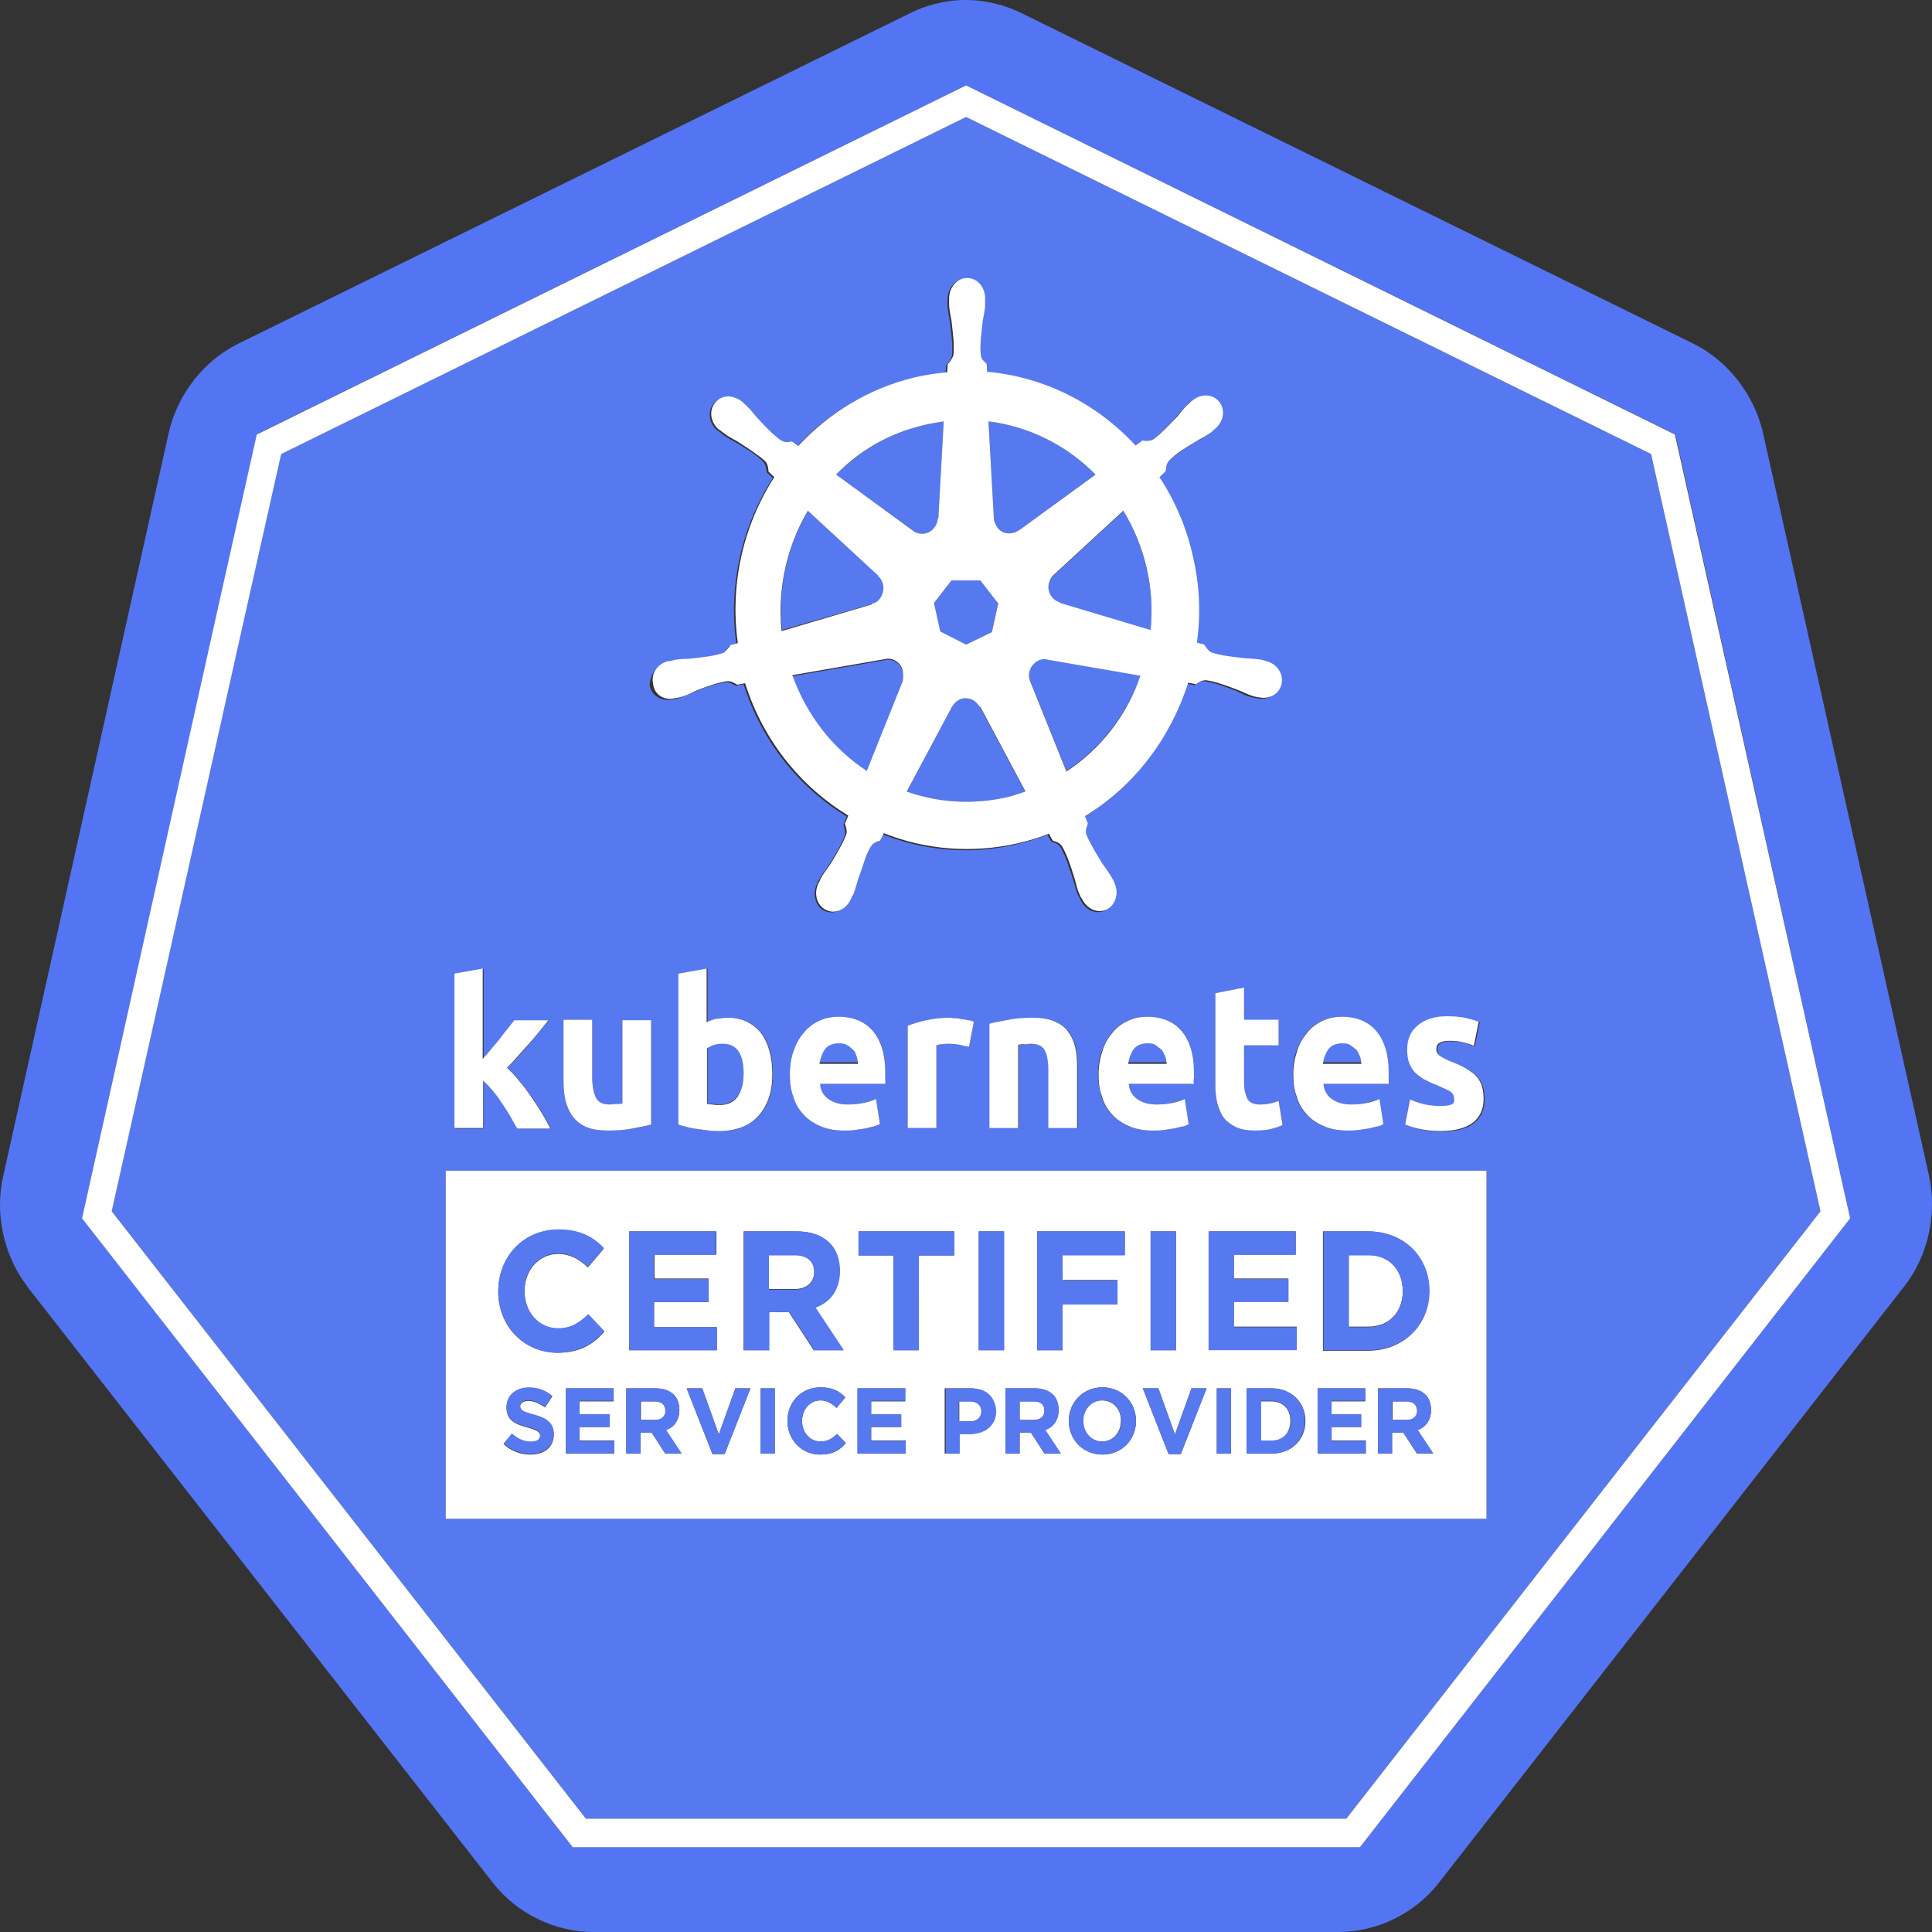 <?xml version="1.0" encoding="utf-8"?>
<!-- Generator: Adobe Illustrator 16.0.4, SVG Export Plug-In . SVG Version: 6.00 Build 0)  -->
<!DOCTYPE svg PUBLIC "-//W3C//DTD SVG 1.1//EN" "http://www.w3.org/Graphics/SVG/1.1/DTD/svg11.dtd">
<svg version="1.1" id="Layer_1" xmlns="http://www.w3.org/2000/svg" xmlns:xlink="http://www.w3.org/1999/xlink" x="0px" y="0px"
	 width="200px" height="200px" viewBox="0 0 200 200" enable-background="new 0 0 200 200" xml:space="preserve">
<rect x="0" y="0" width="200" height="200" fill="#333333" stroke="none"/>
<g>
	<path fill="none" d="M100.01,8.84l73.376,36.135l18.142,81.146l-50.797,65.105h-81.44h81.49l50.747-65.105l-18.142-81.146
		L100.01,8.84z"/>
	<path fill="#5475F3" d="M199.692,121.709l-17.184-76.891c-0.907-3.945-3.63-7.476-7.208-9.241L105.756,1.364
		c-2.017-0.986-4.233-1.454-6.451-1.349c-1.764,0.103-3.528,0.571-5.09,1.349L24.669,35.577c-3.578,1.766-6.299,5.244-7.207,9.241
		L0.329,121.761c-0.807,3.529-0.101,7.372,1.814,10.436l0.756,1.09l48.128,61.625c2.469,3.168,6.4,5.089,10.381,5.089h77.156
		c3.981,0,7.913-1.921,10.381-5.089l48.128-61.678C199.592,130.067,200.55,125.706,199.692,121.709L199.692,121.709z
		 M191.528,126.121l-50.747,65.105h-81.49L8.492,126.121l13.96-62.509l4.183-18.689L100.01,8.84l73.426,36.135L191.528,126.121
		L191.528,126.121z"/>
	<path fill="#5779EF" d="M101.422,73.166c-0.151-0.312-0.403-0.571-0.756-0.727c-0.252-0.104-0.504-0.155-0.756-0.155
		c-0.554,0-1.109,0.363-1.361,0.882l-4.687,8.774c3.226,1.142,6.854,1.401,10.432,0.57c0.655-0.155,1.26-0.312,1.865-0.519
		L101.422,73.166z M102.883,53.592c0,0.364,0.151,0.675,0.354,0.987c0.554,0.727,1.511,0.831,2.217,0.312h0.051l7.912-5.763
		c-2.974-3.011-6.854-4.984-11.087-5.503L102.883,53.592z M88.318,108.573c-0.151-0.208-0.353-0.363-0.604-0.467
		c-0.251-0.104-0.504-0.208-0.856-0.208c-0.353,0-0.605,0.052-0.857,0.155c-0.252,0.104-0.454,0.261-0.605,0.467
		c-0.151,0.208-0.302,0.416-0.353,0.676c-0.101,0.26-0.151,0.52-0.202,0.778h3.931c0-0.259-0.05-0.519-0.151-0.778
		C88.52,108.937,88.47,108.781,88.318,108.573L88.318,108.573z M108.428,68.233c-0.102,0-0.253-0.052-0.354-0.052
		c-0.2,0-0.402,0.052-0.604,0.155c-0.806,0.416-1.159,1.35-0.806,2.181l3.729,9.293c3.629-2.388,6.3-5.918,7.711-9.967
		L108.428,68.233L108.428,68.233z M140.428,108.573c-0.15-0.208-0.353-0.363-0.604-0.467s-0.504-0.208-0.856-0.208
		c-0.354,0-0.605,0.052-0.856,0.155c-0.253,0.104-0.454,0.261-0.605,0.467c-0.15,0.208-0.302,0.416-0.352,0.676
		c-0.103,0.26-0.152,0.52-0.202,0.778h3.931c0-0.259-0.051-0.519-0.15-0.778C140.629,108.937,140.579,108.781,140.428,108.573
		L140.428,108.573z"/>
	<path fill="#5779EF" d="M170.918,46.999L100.01,12.111L29.054,46.999l-3.88,17.289l-13.607,61.106l49.085,62.872h78.719
		l49.085-62.872L170.918,46.999z M69.017,68.597C69.017,68.597,69.068,68.597,69.017,68.597
		C69.068,68.597,69.068,68.545,69.017,68.597c0.202-0.052,0.403-0.104,0.555-0.156c0.655-0.104,1.159-0.104,1.764-0.155
		c1.311-0.156,2.369-0.26,3.326-0.572c0.302-0.104,0.605-0.57,0.807-0.831l0.756-0.208c-0.857-6.177,0.604-12.252,3.779-17.184
		l-0.605-0.572c-0.05-0.259-0.101-0.778-0.353-1.09c-0.705-0.727-1.663-1.298-2.772-1.973c-0.503-0.311-1.007-0.519-1.512-0.934
		c-0.101-0.104-0.252-0.208-0.403-0.312h-0.051c-0.907-0.726-1.108-1.972-0.454-2.803c0.353-0.468,0.907-0.675,1.462-0.675
		c0.454,0,0.907,0.207,1.31,0.52c0.151,0.103,0.302,0.259,0.403,0.363c0.504,0.416,0.806,0.882,1.209,1.35
		c0.907,0.935,1.663,1.766,2.469,2.336c0.454,0.259,0.756,0.155,1.109,0.104c0.101,0.104,0.453,0.363,0.655,0.467
		c3.125-3.426,7.308-5.97,12.095-7.112c1.109-0.26,2.217-0.416,3.326-0.519l0.051-0.831c0.252-0.259,0.504-0.623,0.604-0.986
		c0.101-1.039-0.05-2.128-0.201-3.479c-0.101-0.623-0.252-1.143-0.252-1.817v-0.468v-0.052c0-1.194,0.807-2.129,1.865-2.129
		c1.007,0,1.865,0.936,1.865,2.129v0.52c0,0.674-0.151,1.194-0.253,1.817c-0.15,1.35-0.302,2.44-0.201,3.479
		c0.051,0.519,0.353,0.727,0.604,0.935c0,0.155,0.051,0.571,0.051,0.831c5.896,0.519,11.34,3.322,15.37,7.632l0.707-0.519
		c0.251,0,0.755,0.104,1.107-0.104c0.807-0.572,1.562-1.35,2.471-2.336c0.403-0.468,0.704-0.883,1.21-1.35
		c0.1-0.104,0.301-0.259,0.402-0.364c0.906-0.726,2.116-0.674,2.772,0.156c0.653,0.831,0.452,2.077-0.454,2.804
		c-0.102,0.103-0.303,0.259-0.403,0.363c-0.504,0.416-1.009,0.623-1.562,0.935c-1.108,0.727-2.016,1.298-2.771,1.973
		c-0.353,0.363-0.304,0.726-0.353,1.09c-0.102,0.104-0.454,0.415-0.655,0.623c1.612,2.44,2.771,5.243,3.476,8.254
		c0.656,3.011,0.757,6.022,0.403,8.878l0.757,0.208c0.151,0.208,0.403,0.675,0.807,0.831c0.958,0.312,2.015,0.416,3.326,0.571
		c0.604,0.052,1.108,0,1.764,0.156c0.151,0.051,0.403,0.104,0.555,0.155c1.108,0.26,1.814,1.299,1.562,2.336
		c-0.252,1.039-1.31,1.662-2.368,1.403h-0.051h-0.05c-0.152-0.053-0.354-0.053-0.453-0.105c-0.656-0.155-1.109-0.415-1.664-0.675
		c-1.21-0.467-2.218-0.831-3.225-0.986c-0.505-0.053-0.757,0.208-1.059,0.416c-0.151-0.053-0.554-0.104-0.807-0.156
		c-1.764,5.763-5.543,10.695-10.684,13.81c0.101,0.208,0.252,0.674,0.302,0.779c-0.1,0.311-0.302,0.623-0.15,1.142
		c0.352,0.935,0.957,1.922,1.663,3.012c0.353,0.519,0.705,0.935,1.008,1.505c0.05,0.155,0.151,0.363,0.251,0.519
		c0.454,1.039,0.152,2.232-0.806,2.699c-0.907,0.468-2.065,0-2.57-1.09c-0.05-0.155-0.151-0.363-0.252-0.467
		c-0.251-0.623-0.353-1.143-0.554-1.766c-0.403-1.246-0.757-2.336-1.26-3.218c-0.304-0.417-0.604-0.468-0.958-0.572
		c-0.05-0.104-0.303-0.52-0.402-0.727c-1.008,0.416-2.067,0.727-3.176,0.987c-4.788,1.141-9.626,0.674-13.91-1.039l-0.403,0.778
		c-0.302,0.104-0.604,0.155-0.806,0.416c-0.655,0.831-0.958,2.181-1.412,3.426c-0.202,0.623-0.252,1.143-0.554,1.766
		c-0.051,0.156-0.151,0.312-0.251,0.467c-0.505,1.039-1.613,1.506-2.571,1.091c-0.907-0.468-1.26-1.662-0.807-2.7
		c0.051-0.155,0.151-0.363,0.252-0.518c0.302-0.572,0.655-0.987,1.008-1.506c0.706-1.141,1.31-2.128,1.664-3.115
		c0.1-0.312-0.051-0.779-0.151-1.09l0.353-0.831c-4.939-3.012-8.819-7.788-10.684-13.707l-0.806,0.155
		c-0.201-0.104-0.655-0.416-1.058-0.363c-1.008,0.155-2.016,0.519-3.226,0.986c-0.554,0.208-1.008,0.468-1.663,0.676
		c-0.151,0.051-0.302,0.051-0.503,0.103h-0.05h-0.051c-1.108,0.26-2.167-0.363-2.368-1.401
		C67.253,69.895,67.959,68.856,69.017,68.597L69.017,68.597z M150.154,112.986c-0.302-0.208-0.756-0.415-1.36-0.623
		c-0.454-0.208-0.907-0.364-1.261-0.571c-0.403-0.208-0.705-0.416-0.957-0.727c-0.252-0.26-0.453-0.623-0.605-0.986
		c-0.15-0.363-0.201-0.83-0.201-1.402c0-1.038,0.354-1.868,1.108-2.491c0.757-0.623,1.765-0.935,3.023-0.935
		c0.656,0,1.261,0.052,1.865,0.155c0.605,0.104,1.06,0.259,1.412,0.415l-0.505,2.493c-0.353-0.104-0.705-0.261-1.108-0.364
		s-0.857-0.155-1.36-0.155c-0.957,0-1.411,0.259-1.411,0.831c0,0.103,0,0.259,0.051,0.362c0.05,0.104,0.1,0.208,0.251,0.312
		c0.102,0.104,0.303,0.208,0.505,0.312c0.201,0.104,0.453,0.208,0.806,0.363c0.655,0.26,1.21,0.52,1.613,0.779
		s0.756,0.52,1.007,0.83c0.252,0.312,0.403,0.623,0.504,0.987c0.102,0.363,0.151,0.778,0.151,1.246c0,1.09-0.403,1.921-1.159,2.491
		c-0.756,0.571-1.864,0.831-3.325,0.831c-0.957,0-1.714-0.104-2.319-0.26c-0.604-0.156-1.058-0.312-1.311-0.415l0.506-2.597
		c0.503,0.208,1.008,0.364,1.562,0.52c0.554,0.156,1.059,0.156,1.562,0.156c0.554,0,0.957-0.052,1.158-0.156
		c0.202-0.104,0.353-0.312,0.353-0.675C150.608,113.401,150.456,113.194,150.154,112.986L150.154,112.986z M137.808,113.765
		c0.504,0.364,1.209,0.572,2.016,0.572c0.555,0,1.059-0.053,1.612-0.156c0.504-0.104,0.957-0.26,1.311-0.416l0.403,2.597
		c-0.151,0.104-0.354,0.155-0.654,0.259c-0.304,0.104-0.556,0.156-0.908,0.208s-0.655,0.104-1.058,0.156
		c-0.354,0.051-0.757,0.051-1.109,0.051c-0.957,0-1.764-0.155-2.469-0.467c-0.707-0.312-1.261-0.727-1.765-1.246
		c-0.453-0.519-0.807-1.142-1.007-1.816c-0.202-0.728-0.354-1.454-0.354-2.285c0-0.986,0.151-1.869,0.453-2.595
		c0.304-0.728,0.656-1.351,1.109-1.87c0.453-0.519,1.008-0.882,1.612-1.142c0.605-0.26,1.209-0.363,1.864-0.363
		c1.513,0,2.671,0.467,3.527,1.453c0.857,0.987,1.312,2.389,1.312,4.31v0.623c0,0.207-0.051,0.415-0.051,0.57H136.9
		C137.051,112.883,137.304,113.401,137.808,113.765L137.808,113.765z M132.365,105.562v2.647h-3.578v3.945
		c0,0.675,0.101,1.194,0.353,1.609c0.201,0.416,0.655,0.572,1.31,0.572c0.303,0,0.655-0.053,1.009-0.104s0.654-0.156,0.907-0.26
		l0.403,2.492c-0.354,0.155-0.757,0.312-1.21,0.415c-0.454,0.104-0.957,0.155-1.613,0.155c-0.806,0-1.511-0.104-2.016-0.362
		c-0.554-0.261-0.957-0.572-1.26-0.987c-0.303-0.414-0.554-0.934-0.654-1.505c-0.152-0.571-0.202-1.246-0.202-1.974v-9.397
		l2.974-0.518v3.322h3.578V105.562z M117.649,113.765c0.504,0.364,1.209,0.572,2.016,0.572c0.554,0,1.059-0.053,1.613-0.156
		c0.503-0.104,0.957-0.26,1.31-0.416l0.403,2.597c-0.151,0.104-0.353,0.155-0.655,0.259c-0.302,0.104-0.555,0.156-0.907,0.208
		s-0.655,0.104-1.058,0.156c-0.354,0.051-0.757,0.051-1.109,0.051c-0.957,0-1.764-0.155-2.469-0.467
		c-0.706-0.312-1.26-0.727-1.765-1.246c-0.452-0.519-0.806-1.142-1.007-1.816c-0.202-0.728-0.354-1.454-0.354-2.285
		c0-0.986,0.151-1.869,0.454-2.595c0.302-0.728,0.654-1.351,1.107-1.87c0.454-0.519,1.009-0.882,1.613-1.142s1.21-0.363,1.865-0.363
		c1.511,0,2.67,0.467,3.527,1.453c0.857,0.987,1.311,2.389,1.311,4.31v0.623c0,0.207-0.051,0.415-0.051,0.57h-6.753
		C116.843,112.883,117.146,113.401,117.649,113.765L117.649,113.765z M108.175,108.677c-0.252-0.415-0.706-0.623-1.411-0.623
		c-0.201,0-0.454,0-0.655,0.053c-0.202,0.052-0.452,0.052-0.655,0.052v8.618h-2.973v-10.799c0.503-0.156,1.159-0.312,1.966-0.415
		c0.806-0.104,1.662-0.208,2.52-0.208c0.907,0,1.612,0.104,2.218,0.363c0.604,0.26,1.058,0.623,1.411,1.038
		c0.353,0.467,0.604,0.986,0.756,1.609c0.15,0.623,0.201,1.299,0.201,2.077v6.334h-2.974v-5.918
		C108.527,109.819,108.428,109.093,108.175,108.677z M100.817,105.771l-0.504,2.595c-0.252-0.051-0.604-0.155-0.957-0.207
		c-0.353-0.053-0.756-0.104-1.159-0.104c-0.202,0-0.403,0-0.655,0.053c-0.252,0.052-0.454,0.052-0.605,0.104v8.566h-2.973v-10.591
		c0.554-0.208,1.159-0.364,1.915-0.571c0.706-0.156,1.512-0.26,2.419-0.26c0.151,0,0.353,0,0.605,0.052
		c0.201,0,0.454,0.052,0.655,0.104c0.202,0.053,0.454,0.104,0.655,0.104C100.464,105.665,100.666,105.718,100.817,105.771
		L100.817,105.771z M85.749,113.765c0.504,0.364,1.209,0.572,2.016,0.572c0.554,0,1.058-0.053,1.612-0.156
		c0.504-0.104,0.958-0.26,1.311-0.416l0.403,2.597c-0.151,0.104-0.353,0.155-0.655,0.259c-0.252,0.104-0.555,0.156-0.907,0.208
		c-0.353,0.052-0.655,0.104-1.059,0.156c-0.353,0.051-0.756,0.051-1.108,0.051c-0.958,0-1.764-0.155-2.469-0.467
		c-0.706-0.312-1.26-0.727-1.764-1.246c-0.454-0.519-0.807-1.142-1.008-1.816c-0.202-0.728-0.353-1.454-0.353-2.285
		c0-0.986,0.151-1.869,0.454-2.595c0.302-0.728,0.655-1.351,1.109-1.87c0.454-0.519,1.008-0.882,1.612-1.142
		c0.605-0.26,1.21-0.363,1.865-0.363c1.511,0,2.671,0.467,3.528,1.453c0.856,0.987,1.31,2.389,1.31,4.31v0.623
		c0,0.207-0.05,0.415-0.05,0.57h-6.753C84.942,112.883,85.245,113.401,85.749,113.765L85.749,113.765z M74.258,105.458
		c0.353-0.104,0.756-0.104,1.159-0.104c0.756,0,1.411,0.155,1.965,0.416c0.555,0.259,1.058,0.674,1.462,1.193
		c0.403,0.52,0.655,1.142,0.856,1.817c0.202,0.675,0.302,1.505,0.302,2.389c0,0.882-0.101,1.713-0.353,2.439
		c-0.252,0.728-0.604,1.351-1.058,1.868c-0.454,0.52-1.058,0.884-1.713,1.195s-1.461,0.415-2.318,0.415
		c-0.353,0-0.756,0-1.109-0.053c-0.403-0.051-0.756-0.104-1.159-0.155s-0.756-0.104-1.109-0.207
		c-0.353-0.053-0.655-0.156-0.907-0.261v-15.627l2.974-0.518v5.554C73.553,105.665,73.906,105.562,74.258,105.458L74.258,105.458z
		 M61.71,113.661c0.252,0.468,0.706,0.676,1.411,0.676c0.202,0,0.454,0,0.655-0.053c0.251,0,0.453-0.052,0.655-0.052v-8.618h2.973
		v10.798c-0.503,0.156-1.159,0.312-1.965,0.416c-0.806,0.104-1.663,0.207-2.52,0.207c-0.907,0-1.613-0.104-2.217-0.362
		c-0.605-0.261-1.059-0.623-1.411-1.09c-0.353-0.468-0.605-0.987-0.756-1.662c-0.151-0.623-0.201-1.35-0.201-2.129v-6.229h2.973
		v5.866C61.307,112.467,61.458,113.194,61.71,113.661L61.71,113.661z M50.925,108.573l0.907-1.09
		c0.303-0.364,0.555-0.728,0.807-1.039s0.504-0.623,0.655-0.83h3.528c-0.706,0.882-1.412,1.713-2.066,2.491
		c-0.655,0.779-1.411,1.61-2.218,2.441c0.403,0.362,0.807,0.829,1.26,1.35c0.403,0.519,0.857,1.09,1.26,1.66
		c0.403,0.572,0.755,1.143,1.108,1.715c0.353,0.57,0.604,1.09,0.857,1.557h-3.427c-0.202-0.363-0.454-0.778-0.706-1.245
		c-0.252-0.468-0.554-0.884-0.856-1.351c-0.302-0.468-0.605-0.883-0.958-1.298c-0.353-0.415-0.655-0.779-1.008-1.038v4.932h-2.973
		v-15.99l2.973-0.52v9.346C50.32,109.249,50.623,108.937,50.925,108.573L50.925,108.573z M46.138,157.221v-36.032h107.745v36.032
		H46.138z"/>
	<path fill="#5779EF" d="M120.271,108.573c-0.151-0.208-0.353-0.363-0.605-0.467c-0.252-0.104-0.504-0.208-0.857-0.208
		c-0.352,0-0.604,0.052-0.856,0.155c-0.251,0.104-0.453,0.261-0.604,0.467c-0.151,0.208-0.303,0.416-0.353,0.676
		c-0.101,0.26-0.151,0.52-0.201,0.778h3.931c0-0.259-0.05-0.519-0.152-0.778C120.472,108.937,120.421,108.781,120.271,108.573
		L120.271,108.573z M73.2,114.232c0.151,0.052,0.353,0.052,0.554,0.052s0.454,0.053,0.756,0.053c0.807,0,1.412-0.312,1.865-0.884
		c0.403-0.57,0.604-1.401,0.604-2.388c0-2.024-0.706-3.062-2.116-3.062c-0.302,0-0.605,0.051-0.907,0.104
		c-0.303,0.104-0.555,0.208-0.706,0.312v5.814H73.2z M93.459,69.583c-0.151-0.778-0.807-1.298-1.563-1.298
		c-0.101,0-0.201,0-0.302,0.051l-9.575,1.662c1.461,4.206,4.233,7.632,7.71,9.917l3.679-9.189l-0.05-0.052
		C93.51,70.311,93.51,69.946,93.459,69.583L93.459,69.583z M97.339,65.429l2.671,1.299l2.671-1.299l0.654-2.958l-1.863-2.389h-2.974
		l-1.814,2.336L97.339,65.429z M94.517,54.943c0.252,0.207,0.605,0.311,0.958,0.311c0.856,0,1.612-0.726,1.612-1.609h0.05
		l0.555-10.02c-0.655,0.104-1.31,0.208-1.965,0.364c-3.629,0.83-6.753,2.699-9.172,5.139L94.517,54.943L94.517,54.943z
		 M109.081,59.563c-0.251,0.208-0.453,0.52-0.503,0.883c-0.201,0.882,0.302,1.765,1.159,1.972v0.053l9.374,2.803
		c0.201-2.077,0.1-4.257-0.403-6.385c-0.505-2.181-1.312-4.206-2.368-6.022L109.081,59.563z M90.284,62.522
		c0.353-0.104,0.655-0.312,0.856-0.623c0.555-0.727,0.454-1.713-0.201-2.336v-0.052l-7.257-6.697
		c-2.167,3.635-3.175,7.943-2.722,12.409L90.284,62.522L90.284,62.522z"/>
	<path fill="#FFFFFF" d="M191.528,126.121l-18.142-81.146L100.01,8.84L26.584,44.975l-4.183,18.69l-13.91,62.456l50.799,65.105
		h81.49L191.528,126.121L191.528,126.121z M60.651,188.267l-49.085-62.872l13.658-61.106l3.88-17.289l70.906-34.888l70.908,34.888
		l17.537,78.396l-49.085,62.872H60.651z"/>
	<path fill="#FFFFFF" d="M131.609,145.07H130.5v4.102h1.109c1.159,0,1.966-0.83,1.966-2.024
		C133.625,145.901,132.818,145.07,131.609,145.07z M82.221,129.911H79.6v3.53h2.671c1.26,0,2.016-0.727,2.016-1.765v-0.053
		C84.287,130.534,83.481,129.911,82.221,129.911z"/>
	<path fill="#FFFFFF" d="M153.883,121.188H46.138v36.032h107.745V121.188z M121.731,127.472v12.304h-2.62v-12.304H121.731z
		 M87.311,139.775h-3.074l-2.571-3.945H79.6v3.945h-2.621v-12.304h5.443c1.512,0,2.671,0.415,3.478,1.246
		c0.655,0.674,1.008,1.66,1.008,2.803v0.053c0,1.973-1.059,3.218-2.57,3.79L87.311,139.775L87.311,139.775z M73.351,132.403v2.388
		h-5.644v2.597h6.501v2.388h-9.071v-12.304h9.021v2.388h-6.4v2.492h5.594V132.403z M57.326,148.498c0,1.35-1.008,2.077-2.419,2.077
		c-1.008,0-2.016-0.364-2.772-1.091l0.856-1.038c0.605,0.519,1.21,0.831,1.966,0.831c0.604,0,0.958-0.261,0.958-0.623
		c0-0.364-0.202-0.572-1.31-0.884c-1.311-0.362-2.167-0.727-2.167-2.077c0-1.245,0.958-2.024,2.318-2.024
		c0.958,0,1.764,0.312,2.419,0.884l-0.756,1.141c-0.605-0.415-1.159-0.674-1.713-0.674s-0.857,0.259-0.857,0.571
		c0,0.467,0.303,0.57,1.411,0.882C56.57,146.785,57.326,147.304,57.326,148.498L57.326,148.498z M51.581,133.701
		c0-3.531,2.57-6.387,6.249-6.387c2.268,0,3.578,0.78,4.687,1.922l-1.663,1.973c-0.907-0.883-1.865-1.401-3.074-1.401
		c-2.016,0-3.478,1.713-3.478,3.841v0.053c0,2.129,1.411,3.842,3.478,3.842c1.36,0,2.217-0.57,3.125-1.454l1.663,1.766
		c-1.21,1.35-2.57,2.181-4.888,2.181C54.151,139.982,51.581,137.231,51.581,133.701z M63.575,150.471h-4.989v-6.749h4.939v1.349
		h-3.528v1.351h3.074v1.299h-3.074v1.401h3.578V150.471L63.575,150.471z M68.866,150.471l-1.411-2.181h-1.159v2.181h-1.461v-6.749
		h3.023c0.856,0,1.461,0.259,1.916,0.675c0.353,0.363,0.554,0.935,0.554,1.558c0,1.09-0.554,1.766-1.411,2.077l1.612,2.439H68.866z
		 M75.015,150.522h-1.26l-2.671-6.801h1.613l1.713,4.776l1.713-4.776h1.562L75.015,150.522L75.015,150.522z M80.205,150.471h-1.462
		v-6.749h1.462V150.471z M84.892,150.575c-1.916,0-3.376-1.559-3.376-3.479c0-1.921,1.411-3.479,3.426-3.479
		c1.26,0,1.966,0.415,2.571,1.037l-0.907,1.091c-0.504-0.468-1.008-0.778-1.664-0.778c-1.108,0-1.915,0.934-1.915,2.129
		c0,1.142,0.756,2.128,1.915,2.128c0.756,0,1.21-0.312,1.714-0.778l0.907,0.934C86.908,150.159,86.202,150.575,84.892,150.575
		L84.892,150.575z M93.761,150.471h-4.989v-6.749h4.939v1.349h-3.528v1.351h3.074v1.299h-3.074v1.401h3.578V150.471L93.761,150.471z
		 M95.122,139.775h-2.621v-9.812h-3.628v-2.491h9.877v2.491h-3.628V139.775L95.122,139.775z M103.034,146.058
		c0,1.558-1.158,2.389-2.671,2.389h-1.109v2.024h-1.461v-6.749h2.671C102.127,143.722,103.034,144.655,103.034,146.058
		L103.034,146.058z M103.94,139.775h-2.62v-12.304h2.62V139.775L103.94,139.775z M108.124,150.471l-1.411-2.181h-1.159v2.181h-1.461
		v-6.749h3.023c0.857,0,1.462,0.259,1.915,0.675c0.354,0.363,0.556,0.935,0.556,1.558c0,1.09-0.556,1.766-1.412,2.077l1.613,2.439
		H108.124z M109.989,139.775h-2.62v-12.304h9.07v2.439h-6.45v2.597h5.694v2.439h-5.694V139.775L109.989,139.775z M117.599,147.097
		c0,1.92-1.462,3.479-3.477,3.479c-2.017,0-3.478-1.559-3.478-3.479c0-1.921,1.461-3.479,3.478-3.479
		C116.137,143.618,117.599,145.176,117.599,147.097z M122.235,150.522h-1.261l-2.67-6.801h1.613l1.713,4.776l1.712-4.776h1.563
		L122.235,150.522z M125.106,127.472h9.022v2.388h-6.401v2.492h5.646v2.389h-5.646v2.595h6.501v2.389h-9.07v-12.252H125.106z
		 M127.427,150.471h-1.463v-6.749h1.463V150.471z M135.137,147.097c0,1.92-1.411,3.374-3.478,3.374h-2.571v-6.749h2.571
		C133.675,143.722,135.137,145.176,135.137,147.097z M141.385,150.471h-4.988v-6.749h4.938v1.349h-3.527v1.351h3.074v1.299h-3.074
		v1.401h3.577V150.471L141.385,150.471z M136.951,139.775v-12.304h4.636c3.729,0,6.35,2.647,6.35,6.126v0.051
		c0,3.479-2.57,6.179-6.35,6.179h-4.636V139.775z M146.678,150.471l-1.411-2.181h-1.16v2.181h-1.461v-6.749h3.024
		c0.855,0,1.46,0.259,1.914,0.675c0.353,0.363,0.554,0.935,0.554,1.558c0,1.09-0.554,1.766-1.41,2.077l1.612,2.439H146.678
		L146.678,150.471z"/>
	<path fill="#FFFFFF" d="M145.567,145.07h-1.411v1.922h1.463c0.705,0,1.108-0.364,1.108-0.935
		C146.678,145.383,146.274,145.07,145.567,145.07L145.567,145.07z M67.757,145.07h-1.411v1.922h1.461
		c0.706,0,1.109-0.364,1.109-0.935C68.866,145.383,68.463,145.07,67.757,145.07L67.757,145.07z M100.414,145.07h-1.108v2.077h1.159
		c0.705,0,1.159-0.467,1.159-1.038C101.572,145.435,101.119,145.07,100.414,145.07L100.414,145.07z M107.017,145.07h-1.463v1.922
		h1.463c0.704,0,1.107-0.364,1.107-0.935C108.124,145.383,107.721,145.07,107.017,145.07L107.017,145.07z M114.071,144.968
		c-1.159,0-1.966,0.934-1.966,2.129c0,1.142,0.807,2.128,1.966,2.128c1.158,0,1.965-0.935,1.965-2.128
		C116.087,145.954,115.28,144.968,114.071,144.968z M141.638,129.911h-2.017v7.424h2.017c2.167,0,3.578-1.505,3.578-3.687v-0.051
		C145.216,131.469,143.805,129.911,141.638,129.911L141.638,129.911z"/>
	<path fill="#5779EF" d="M62.567,137.803l-1.663-1.766c-0.958,0.883-1.764,1.454-3.125,1.454c-2.066,0-3.478-1.766-3.478-3.843
		v-0.051c0-2.129,1.461-3.843,3.478-3.843c1.209,0,2.116,0.521,3.074,1.402l1.663-1.973c-1.109-1.142-2.47-1.921-4.687-1.921
		c-3.679,0-6.249,2.855-6.249,6.385v0.053c0,3.53,2.621,6.334,6.148,6.334C59.997,139.982,61.357,139.152,62.567,137.803
		L62.567,137.803z M74.107,129.911v-2.439h-8.97v12.304h9.071v-2.388h-6.501v-2.597h5.644v-2.388h-5.644v-2.492H74.107z
		 M86.958,131.573c0-1.195-0.353-2.182-1.008-2.855c-0.807-0.831-1.965-1.246-3.478-1.246H77.03v12.304h2.62v-3.945h2.067
		l2.57,3.945h3.074l-2.923-4.412C85.9,134.844,86.958,133.598,86.958,131.573L86.958,131.573z M84.287,131.729
		c0,1.038-0.756,1.765-2.016,1.765H79.6v-3.53h2.621C83.481,129.911,84.287,130.534,84.287,131.729z M98.801,127.472h-9.928v2.491
		h3.628v9.812h2.621v-9.812h3.679V127.472z M101.32,127.472h2.62v12.304h-2.62V127.472z M115.684,132.559h-5.694v-2.596h6.45v-2.491
		h-9.07v12.304h2.62v-4.724h5.694V132.559z M119.111,127.472h2.62v12.304h-2.62V127.472z M134.229,137.388h-6.501v-2.597h5.646
		v-2.388h-5.646v-2.492h6.401v-2.439h-9.022v12.304h9.122V137.388z M147.987,133.648c0-3.479-2.57-6.177-6.35-6.177h-4.637v12.304
		h4.637C145.366,139.775,147.987,137.127,147.987,133.648L147.987,133.648z M145.216,133.701c0,2.18-1.462,3.687-3.578,3.687h-2.017
		v-7.425h2.017C143.805,129.911,145.216,131.469,145.216,133.701L145.216,133.701z M55.259,146.421
		c-1.159-0.312-1.411-0.467-1.411-0.883c0-0.312,0.303-0.57,0.857-0.57s1.108,0.259,1.713,0.675l0.756-1.143
		c-0.655-0.57-1.461-0.882-2.419-0.882c-1.361,0-2.318,0.83-2.318,2.024c0,1.35,0.857,1.713,2.167,2.077
		c1.108,0.312,1.31,0.467,1.31,0.882s-0.353,0.623-0.958,0.623c-0.756,0-1.361-0.312-1.966-0.831l-0.856,1.039
		c0.806,0.727,1.814,1.09,2.772,1.09c1.411,0,2.419-0.778,2.419-2.076C57.326,147.304,56.57,146.785,55.259,146.421L55.259,146.421z
		 M59.997,147.72h3.125v-1.299h-3.125v-1.401h3.528v-1.298h-4.939v6.749h4.989v-1.299h-3.578V147.72z M70.327,145.954
		c0-0.676-0.201-1.194-0.554-1.558c-0.454-0.467-1.059-0.675-1.916-0.675h-3.023v6.749h1.461v-2.181h1.159l1.411,2.181h1.713
		l-1.613-2.439C69.773,147.771,70.327,147.044,70.327,145.954L70.327,145.954z M68.866,146.058c0,0.572-0.403,0.935-1.109,0.935
		h-1.461v-1.922h1.411C68.463,145.07,68.866,145.383,68.866,146.058L68.866,146.058z M74.41,148.498l-1.713-4.776h-1.613
		l2.671,6.801h1.26l2.671-6.801h-1.562L74.41,148.498z M78.743,143.722h1.462v6.749h-1.462V143.722z M84.942,149.225
		c-1.108,0-1.915-0.986-1.915-2.128c0-1.143,0.806-2.129,1.915-2.129c0.655,0,1.159,0.311,1.664,0.778l0.907-1.091
		c-0.605-0.622-1.361-1.037-2.571-1.037c-2.016,0-3.426,1.558-3.426,3.479c0,1.92,1.411,3.479,3.376,3.479
		c1.26,0,2.016-0.469,2.67-1.195l-0.907-0.934C86.152,148.913,85.698,149.225,84.942,149.225L84.942,149.225z M90.184,147.72h3.125
		v-1.299h-3.125v-1.401h3.528v-1.298h-4.939v6.749h4.989v-1.299h-3.578V147.72z M100.564,143.722h-2.671v6.749h1.462v-2.024h1.108
		c1.462,0,2.671-0.831,2.671-2.389C103.034,144.655,102.127,143.722,100.564,143.722L100.564,143.722z M101.572,146.109
		c0,0.571-0.403,1.038-1.159,1.038h-1.159v-2.077h1.109C101.119,145.07,101.572,145.435,101.572,146.109L101.572,146.109z
		 M109.587,145.954c0-0.676-0.202-1.194-0.556-1.558c-0.453-0.467-1.058-0.675-1.915-0.675h-3.023v6.749h1.461v-2.181h1.159
		l1.411,2.181h1.714l-1.613-2.439C109.031,147.771,109.587,147.044,109.587,145.954L109.587,145.954z M108.124,146.058
		c0,0.572-0.403,0.935-1.107,0.935h-1.463v-1.922h1.412C107.721,145.07,108.124,145.383,108.124,146.058L108.124,146.058z
		 M114.122,143.618c-2.017,0-3.478,1.558-3.478,3.479c0,1.92,1.461,3.479,3.478,3.479c2.015,0,3.477-1.559,3.477-3.479
		C117.599,145.176,116.137,143.618,114.122,143.618z M116.087,147.097c0,1.142-0.807,2.128-1.965,2.128
		c-1.159,0-1.966-0.986-1.966-2.128c0-1.143,0.807-2.129,1.966-2.129C115.28,144.968,116.087,145.954,116.087,147.097z
		 M121.631,148.498l-1.713-4.776h-1.613l2.67,6.801h1.261l2.671-6.801h-1.563L121.631,148.498z M125.964,143.722h1.463v6.749h-1.463
		V143.722z M131.609,143.722h-2.57v6.749h2.57c2.065,0,3.477-1.454,3.477-3.374C135.137,145.176,133.675,143.722,131.609,143.722z
		 M133.625,147.097c0,1.193-0.807,2.024-1.966,2.024h-1.108v-4.102h1.108C132.818,145.07,133.625,145.901,133.625,147.097z
		 M137.857,147.72h3.074v-1.299h-3.074v-1.401h3.478v-1.298h-4.938v6.749h4.988v-1.299h-3.527V147.72z M148.138,145.954
		c0-0.676-0.201-1.194-0.554-1.558c-0.454-0.467-1.058-0.675-1.914-0.675h-3.024v6.749h1.461v-2.181h1.16l1.411,2.181h1.713
		l-1.613-2.439C147.584,147.771,148.138,147.044,148.138,145.954L148.138,145.954z M146.678,146.058c0,0.572-0.403,0.935-1.11,0.935
		h-1.461v-1.922h1.411C146.274,145.07,146.678,145.383,146.678,146.058L146.678,146.058z"/>
	<path fill="#FFFFFF" d="M47.045,100.785v15.991h2.973v-4.88c0.353,0.259,0.655,0.623,1.008,1.038
		c0.352,0.415,0.655,0.83,0.957,1.298c0.302,0.467,0.605,0.883,0.857,1.351c0.252,0.467,0.504,0.882,0.706,1.245h3.427
		c-0.252-0.467-0.504-0.986-0.856-1.557c-0.353-0.572-0.706-1.143-1.108-1.715c-0.403-0.57-0.807-1.142-1.26-1.66
		c-0.403-0.521-0.857-0.987-1.26-1.35c0.807-0.831,1.512-1.662,2.218-2.441c0.705-0.778,1.36-1.609,2.066-2.491h-3.527
		c-0.202,0.26-0.403,0.519-0.655,0.83s-0.554,0.675-0.806,1.039l-0.907,1.09c-0.302,0.363-0.605,0.727-0.907,1.038v-9.344
		L47.045,100.785z M58.334,105.562v6.229c0,0.779,0.05,1.453,0.201,2.129c0.151,0.623,0.403,1.194,0.756,1.662
		c0.353,0.467,0.806,0.829,1.411,1.09c0.604,0.259,1.36,0.362,2.217,0.362s1.713-0.051,2.52-0.206
		c0.807-0.156,1.462-0.261,1.965-0.417v-10.798h-2.973v8.618c-0.202,0.052-0.403,0.052-0.655,0.052
		c-0.252,0-0.454,0.053-0.655,0.053c-0.706,0-1.159-0.208-1.411-0.676c-0.252-0.467-0.403-1.194-0.403-2.232v-5.866H58.334
		L58.334,105.562z M70.227,100.785v15.627c0.252,0.104,0.555,0.156,0.907,0.261c0.353,0.104,0.706,0.156,1.109,0.207
		c0.403,0.052,0.755,0.104,1.159,0.155c0.403,0.053,0.756,0.053,1.109,0.053c0.857,0,1.663-0.156,2.318-0.415
		c0.655-0.261,1.26-0.676,1.713-1.195c0.454-0.518,0.806-1.141,1.058-1.868c0.252-0.727,0.353-1.558,0.353-2.439
		c0-0.884-0.101-1.662-0.303-2.389c-0.201-0.728-0.504-1.351-0.856-1.817c-0.403-0.52-0.856-0.883-1.461-1.193
		c-0.555-0.261-1.209-0.416-1.965-0.416c-0.403,0-0.806,0.052-1.159,0.104s-0.706,0.207-1.059,0.363v-5.554L70.227,100.785
		L70.227,100.785z M73.956,108.158c0.302-0.104,0.605-0.104,0.907-0.104c1.411,0,2.116,1.039,2.116,3.063
		c0,0.987-0.202,1.766-0.604,2.389c-0.403,0.57-1.008,0.882-1.865,0.882c-0.252,0-0.504,0-0.756-0.051
		c-0.252,0-0.403-0.053-0.555-0.053v-5.764C73.401,108.365,73.653,108.262,73.956,108.158L73.956,108.158z M91.645,111.637v-0.623
		c0-1.87-0.454-3.322-1.31-4.31c-0.857-0.986-2.067-1.453-3.528-1.453c-0.655,0-1.26,0.104-1.865,0.363
		c-0.604,0.26-1.159,0.623-1.612,1.142c-0.454,0.52-0.857,1.143-1.109,1.87c-0.302,0.726-0.454,1.608-0.454,2.595
		c0,0.831,0.101,1.609,0.353,2.285c0.201,0.727,0.554,1.298,1.008,1.816c0.454,0.52,1.059,0.935,1.764,1.246
		c0.705,0.312,1.512,0.467,2.469,0.467c0.353,0,0.755,0,1.108-0.051l1.059-0.156c0.353-0.052,0.605-0.155,0.907-0.208
		c0.252-0.104,0.504-0.155,0.655-0.259l-0.403-2.597c-0.353,0.156-0.756,0.312-1.311,0.416c-0.504,0.104-1.059,0.156-1.612,0.156
		c-0.857,0-1.512-0.208-2.016-0.572c-0.504-0.363-0.807-0.882-0.856-1.558h6.752V111.637L91.645,111.637z M84.841,110.078
		c0.051-0.259,0.101-0.519,0.202-0.778c0.101-0.259,0.202-0.467,0.353-0.674c0.151-0.208,0.353-0.364,0.605-0.468
		c0.252-0.104,0.504-0.155,0.857-0.155c0.353,0,0.655,0.051,0.856,0.207c0.252,0.104,0.403,0.311,0.604,0.467
		s0.252,0.416,0.353,0.675c0.101,0.26,0.101,0.52,0.151,0.779h-3.981V110.078z M98.902,105.406c-0.252,0-0.403-0.052-0.605-0.052
		c-0.907,0-1.713,0.104-2.419,0.26c-0.706,0.156-1.361,0.363-1.915,0.571v10.591h2.973v-8.566c0.151-0.052,0.353-0.104,0.605-0.104
		c0.252-0.052,0.504-0.052,0.655-0.052c0.403,0,0.806,0.052,1.159,0.104c0.353,0.104,0.655,0.156,0.957,0.207l0.504-2.595
		c-0.151-0.053-0.353-0.156-0.605-0.156c-0.252-0.052-0.453-0.104-0.655-0.104C99.355,105.458,99.103,105.406,98.902,105.406
		L98.902,105.406z M111.501,116.776v-6.334c0-0.778-0.05-1.454-0.202-2.077c-0.15-0.623-0.402-1.143-0.755-1.609
		c-0.353-0.468-0.807-0.778-1.411-1.038c-0.605-0.26-1.361-0.363-2.218-0.363s-1.714,0.052-2.521,0.208
		c-0.806,0.155-1.462,0.259-1.965,0.415v10.799h2.974v-8.618c0.202-0.053,0.403-0.053,0.655-0.053c0.251,0,0.453-0.052,0.654-0.052
		c0.707,0,1.16,0.208,1.411,0.623c0.253,0.416,0.403,1.143,0.403,2.182v5.918H111.501L111.501,116.776z M123.596,111.637v-0.623
		c0-1.87-0.453-3.322-1.31-4.31c-0.857-0.986-2.067-1.453-3.528-1.453c-0.654,0-1.26,0.104-1.864,0.363s-1.159,0.623-1.613,1.142
		c-0.454,0.52-0.857,1.143-1.107,1.87c-0.253,0.726-0.454,1.608-0.454,2.595c0,0.831,0.101,1.609,0.353,2.285
		c0.201,0.727,0.554,1.298,1.008,1.816c0.454,0.52,1.058,0.935,1.764,1.246c0.705,0.312,1.512,0.467,2.47,0.467
		c0.353,0,0.756,0,1.108-0.051l1.059-0.156c0.353-0.052,0.605-0.155,0.906-0.208c0.304-0.052,0.506-0.155,0.656-0.259l-0.403-2.597
		c-0.353,0.156-0.756,0.312-1.311,0.416c-0.504,0.104-1.058,0.156-1.612,0.156c-0.857,0-1.513-0.208-2.016-0.572
		c-0.505-0.363-0.807-0.882-0.857-1.558h6.753C123.545,112.052,123.545,111.844,123.596,111.637L123.596,111.637z M116.793,110.078
		c0.05-0.259,0.101-0.519,0.201-0.778c0.101-0.259,0.201-0.467,0.353-0.674c0.151-0.208,0.354-0.364,0.604-0.468
		c0.252-0.104,0.505-0.155,0.856-0.155c0.354,0,0.656,0.051,0.857,0.207l0.605,0.467c0.15,0.208,0.251,0.416,0.352,0.675
		c0.102,0.26,0.102,0.52,0.151,0.779h-3.98V110.078z M125.813,102.81v9.397c0,0.728,0.05,1.402,0.202,1.974
		c0.15,0.571,0.352,1.091,0.654,1.505c0.303,0.415,0.757,0.727,1.26,0.987c0.555,0.259,1.21,0.362,2.016,0.362
		c0.656,0,1.159-0.051,1.613-0.155c0.454-0.104,0.856-0.26,1.21-0.415l-0.403-2.492c-0.303,0.104-0.605,0.208-0.907,0.26
		c-0.303,0.052-0.655,0.104-1.009,0.104c-0.654,0-1.108-0.208-1.31-0.572c-0.202-0.415-0.353-0.935-0.353-1.609v-3.945h3.578v-2.647
		h-3.578v-3.323L125.813,102.81L125.813,102.81z M143.754,111.637v-0.623c0-1.87-0.453-3.322-1.311-4.31
		c-0.856-0.986-2.065-1.453-3.526-1.453c-0.656,0-1.261,0.104-1.866,0.363c-0.604,0.26-1.158,0.623-1.612,1.142
		c-0.453,0.52-0.855,1.143-1.108,1.87c-0.252,0.726-0.454,1.608-0.454,2.595c0,0.831,0.102,1.609,0.353,2.285
		c0.202,0.727,0.556,1.298,1.008,1.816c0.454,0.52,1.06,0.935,1.765,1.246c0.706,0.312,1.513,0.467,2.47,0.467
		c0.353,0,0.755,0,1.108-0.051l1.059-0.156c0.352-0.052,0.604-0.155,0.907-0.208c0.302-0.052,0.504-0.155,0.654-0.259l-0.403-2.597
		c-0.353,0.156-0.755,0.312-1.31,0.416c-0.505,0.104-1.059,0.156-1.612,0.156c-0.857,0-1.513-0.208-2.017-0.572
		c-0.503-0.363-0.807-0.882-0.856-1.558h6.753V111.637L143.754,111.637z M136.951,110.078c0.05-0.259,0.1-0.519,0.202-0.778
		c0.1-0.259,0.201-0.467,0.352-0.674c0.151-0.208,0.353-0.364,0.605-0.468c0.251-0.104,0.503-0.155,0.856-0.155
		c0.353,0,0.654,0.051,0.856,0.207l0.604,0.467c0.151,0.208,0.253,0.416,0.354,0.675c0.101,0.26,0.101,0.52,0.15,0.779h-3.98
		V110.078z M150.255,114.337c-0.252,0.103-0.604,0.155-1.159,0.155c-0.504,0-1.058-0.053-1.562-0.155
		c-0.503-0.104-1.057-0.312-1.562-0.52l-0.503,2.595c0.252,0.104,0.655,0.261,1.31,0.416c0.656,0.156,1.411,0.26,2.318,0.26
		c1.411,0,2.521-0.26,3.327-0.831c0.756-0.571,1.159-1.402,1.159-2.492c0-0.467-0.052-0.882-0.152-1.245
		c-0.101-0.364-0.251-0.676-0.504-0.987c-0.252-0.312-0.604-0.57-1.008-0.831c-0.403-0.259-0.957-0.519-1.613-0.778
		c-0.302-0.104-0.604-0.259-0.806-0.363c-0.201-0.104-0.353-0.208-0.504-0.311c-0.101-0.105-0.201-0.208-0.252-0.312
		c-0.05-0.104-0.05-0.208-0.05-0.363c0-0.57,0.453-0.831,1.411-0.831c0.504,0,0.957,0.053,1.36,0.156
		c0.403,0.104,0.807,0.207,1.108,0.363l0.503-2.491c-0.352-0.156-0.805-0.261-1.41-0.416c-0.604-0.104-1.21-0.156-1.864-0.156
		c-1.261,0-2.269,0.312-3.024,0.935c-0.755,0.623-1.107,1.454-1.107,2.493c0,0.518,0.05,0.985,0.201,1.401
		c0.151,0.362,0.353,0.727,0.605,0.986c0.251,0.26,0.604,0.519,0.957,0.727c0.403,0.208,0.807,0.415,1.26,0.571
		c0.604,0.26,1.058,0.467,1.36,0.623c0.302,0.207,0.453,0.415,0.453,0.675C150.608,114.025,150.507,114.232,150.255,114.337
		L150.255,114.337z M69.823,72.284C69.874,72.284,69.874,72.284,69.823,72.284h0.051c0.151-0.053,0.353-0.053,0.504-0.105
		c0.655-0.155,1.109-0.415,1.663-0.675c1.209-0.467,2.217-0.831,3.226-0.986c0.403-0.053,0.856,0.259,1.058,0.363l0.807-0.155
		c1.865,5.918,5.745,10.695,10.684,13.706l-0.352,0.831c0.1,0.313,0.251,0.78,0.151,1.091c-0.353,0.934-0.958,1.972-1.663,3.114
		c-0.353,0.52-0.706,0.935-1.008,1.505c-0.05,0.156-0.151,0.364-0.251,0.521c-0.454,1.038-0.151,2.232,0.806,2.699
		c0.907,0.467,2.066,0,2.57-1.09c0.05-0.157,0.151-0.364,0.252-0.468c0.252-0.623,0.353-1.141,0.555-1.764
		c0.504-1.247,0.756-2.597,1.411-3.427c0.202-0.208,0.505-0.312,0.807-0.416l0.403-0.778c4.284,1.713,9.122,2.128,13.91,1.038
		c1.108-0.259,2.167-0.571,3.175-0.986c0.1,0.208,0.353,0.624,0.403,0.727c0.302,0.104,0.655,0.156,0.957,0.572
		c0.504,0.882,0.857,1.921,1.261,3.218c0.202,0.623,0.252,1.143,0.554,1.766c0.051,0.155,0.151,0.363,0.252,0.467
		c0.504,1.039,1.613,1.558,2.571,1.091c0.906-0.468,1.259-1.662,0.806-2.7c-0.05-0.155-0.152-0.363-0.252-0.519
		c-0.304-0.572-0.655-0.987-1.008-1.505c-0.706-1.143-1.261-2.077-1.664-3.012c-0.15-0.519,0.051-0.778,0.151-1.143
		c-0.05-0.103-0.201-0.57-0.302-0.778c5.14-3.115,8.869-8.099,10.684-13.81c0.252,0.052,0.655,0.104,0.807,0.156
		c0.302-0.208,0.554-0.416,1.059-0.416c1.007,0.155,2.015,0.52,3.225,0.986c0.555,0.208,1.008,0.468,1.663,0.675
		c0.15,0.052,0.303,0.052,0.454,0.103h0.1c1.11,0.26,2.168-0.363,2.368-1.401c0.202-1.039-0.452-2.025-1.562-2.336
		c-0.15-0.051-0.403-0.104-0.554-0.155c-0.656-0.104-1.159-0.104-1.764-0.156c-1.311-0.155-2.369-0.259-3.326-0.571
		c-0.403-0.156-0.655-0.623-0.807-0.831l-0.756-0.208c0.403-2.908,0.302-5.866-0.402-8.877c-0.656-3.012-1.865-5.815-3.479-8.255
		c0.201-0.156,0.554-0.519,0.656-0.623c0.05-0.363,0-0.675,0.352-1.091c0.706-0.726,1.664-1.298,2.772-1.972
		c0.504-0.312,1.008-0.52,1.562-0.935c0.102-0.104,0.304-0.259,0.403-0.364c0.907-0.726,1.108-1.972,0.454-2.803
		c-0.656-0.831-1.865-0.882-2.771-0.155c-0.151,0.103-0.303,0.259-0.403,0.363c-0.504,0.415-0.807,0.882-1.21,1.35
		c-0.907,0.935-1.663,1.765-2.469,2.336c-0.354,0.208-0.907,0.155-1.109,0.104l-0.706,0.519c-4.031-4.362-9.475-7.112-15.371-7.632
		c0-0.259-0.05-0.726-0.05-0.83c-0.251-0.26-0.555-0.415-0.604-0.935c-0.101-1.039,0.05-2.128,0.201-3.479
		c0.102-0.623,0.252-1.143,0.252-1.817v-0.519c0-1.195-0.807-2.129-1.865-2.129c-1.008,0-1.864,0.934-1.864,2.129v0.519
		c0,0.674,0.151,1.194,0.252,1.817c0.151,1.35,0.302,2.44,0.202,3.479c-0.101,0.363-0.353,0.727-0.605,0.986l-0.05,0.831
		c-1.109,0.104-2.217,0.26-3.326,0.52c-4.787,1.142-8.92,3.686-12.095,7.112c-0.202-0.155-0.555-0.415-0.655-0.467
		c-0.354,0.052-0.656,0.155-1.109-0.104c-0.807-0.572-1.562-1.35-2.469-2.336c-0.403-0.468-0.706-0.883-1.21-1.35
		c-0.101-0.104-0.302-0.259-0.403-0.364c-0.403-0.311-0.856-0.467-1.31-0.518c-0.555,0-1.109,0.208-1.462,0.674
		c-0.655,0.831-0.454,2.077,0.454,2.804h0.05c0.101,0.103,0.252,0.208,0.403,0.311c0.504,0.415,1.008,0.623,1.512,0.936
		c1.109,0.726,2.016,1.298,2.771,1.972c0.303,0.312,0.353,0.883,0.353,1.09l0.605,0.572c-3.175,4.933-4.636,11.006-3.78,17.184
		l-0.756,0.208c-0.202,0.259-0.504,0.675-0.806,0.83c-0.958,0.312-2.016,0.415-3.326,0.571c-0.605,0.052-1.109,0-1.764,0.155
		c-0.151,0.053-0.353,0.104-0.504,0.104h-0.05c-1.109,0.259-1.814,1.298-1.562,2.336C67.707,71.919,68.765,72.542,69.823,72.284
		L69.823,72.284z M93.409,70.622l-3.679,9.189c-3.478-2.285-6.199-5.71-7.71-9.916l9.575-1.662c0.101,0,0.202-0.052,0.302-0.052
		c0.756,0,1.412,0.519,1.563,1.298C93.51,69.946,93.51,70.311,93.409,70.622L93.409,70.622z M104.294,82.51
		c-3.578,0.831-7.207,0.572-10.432-0.57l4.687-8.774c0.303-0.519,0.807-0.882,1.361-0.882c0.252,0,0.504,0.051,0.756,0.155
		c0.302,0.155,0.554,0.415,0.756,0.727h0.051l4.687,8.774C105.554,82.147,104.949,82.355,104.294,82.51L104.294,82.51z
		 M110.393,79.863l-3.729-9.293c-0.354-0.831,0-1.764,0.806-2.18c0.202-0.104,0.404-0.156,0.604-0.156c0.151,0,0.253,0,0.354,0.052
		l9.625,1.661C116.692,73.997,113.971,77.526,110.393,79.863L110.393,79.863z M118.708,58.836c0.503,2.181,0.604,4.31,0.403,6.387
		l-9.374-2.804v-0.051c-0.857-0.26-1.36-1.091-1.159-1.973c0.1-0.363,0.252-0.675,0.503-0.883l7.208-6.645
		C117.396,54.683,118.203,56.655,118.708,58.836z M113.416,49.127l-7.912,5.763h-0.051c-0.706,0.52-1.714,0.416-2.217-0.312
		c-0.202-0.312-0.354-0.623-0.354-0.987l-0.554-9.968C106.562,44.144,110.442,46.117,113.416,49.127z M98.499,60.083h2.974
		l1.863,2.389l-0.654,2.958l-2.671,1.299l-2.671-1.35l-0.655-2.959L98.499,60.083L98.499,60.083z M95.727,43.988
		c0.655-0.156,1.31-0.26,1.965-0.364l-0.555,10.02h-0.05c-0.05,0.883-0.756,1.609-1.612,1.609c-0.353,0-0.706-0.104-0.958-0.311
		l-7.962-5.816C88.974,46.636,92.098,44.818,95.727,43.988L95.727,43.988z M83.632,52.866l7.257,6.697v0.053
		c0.655,0.57,0.756,1.609,0.202,2.336c-0.202,0.312-0.504,0.467-0.856,0.571v0.051l-9.323,2.753
		C80.457,60.81,81.515,56.449,83.632,52.866L83.632,52.866z"/>
</g>
<g>
</g>
<g>
</g>
<g>
</g>
<g>
</g>
<g>
</g>
<g>
</g>
<g>
</g>
<g>
</g>
<g>
</g>
<g>
</g>
<g>
</g>
<g>
</g>
<g>
</g>
<g>
</g>
<g>
</g>
</svg>

